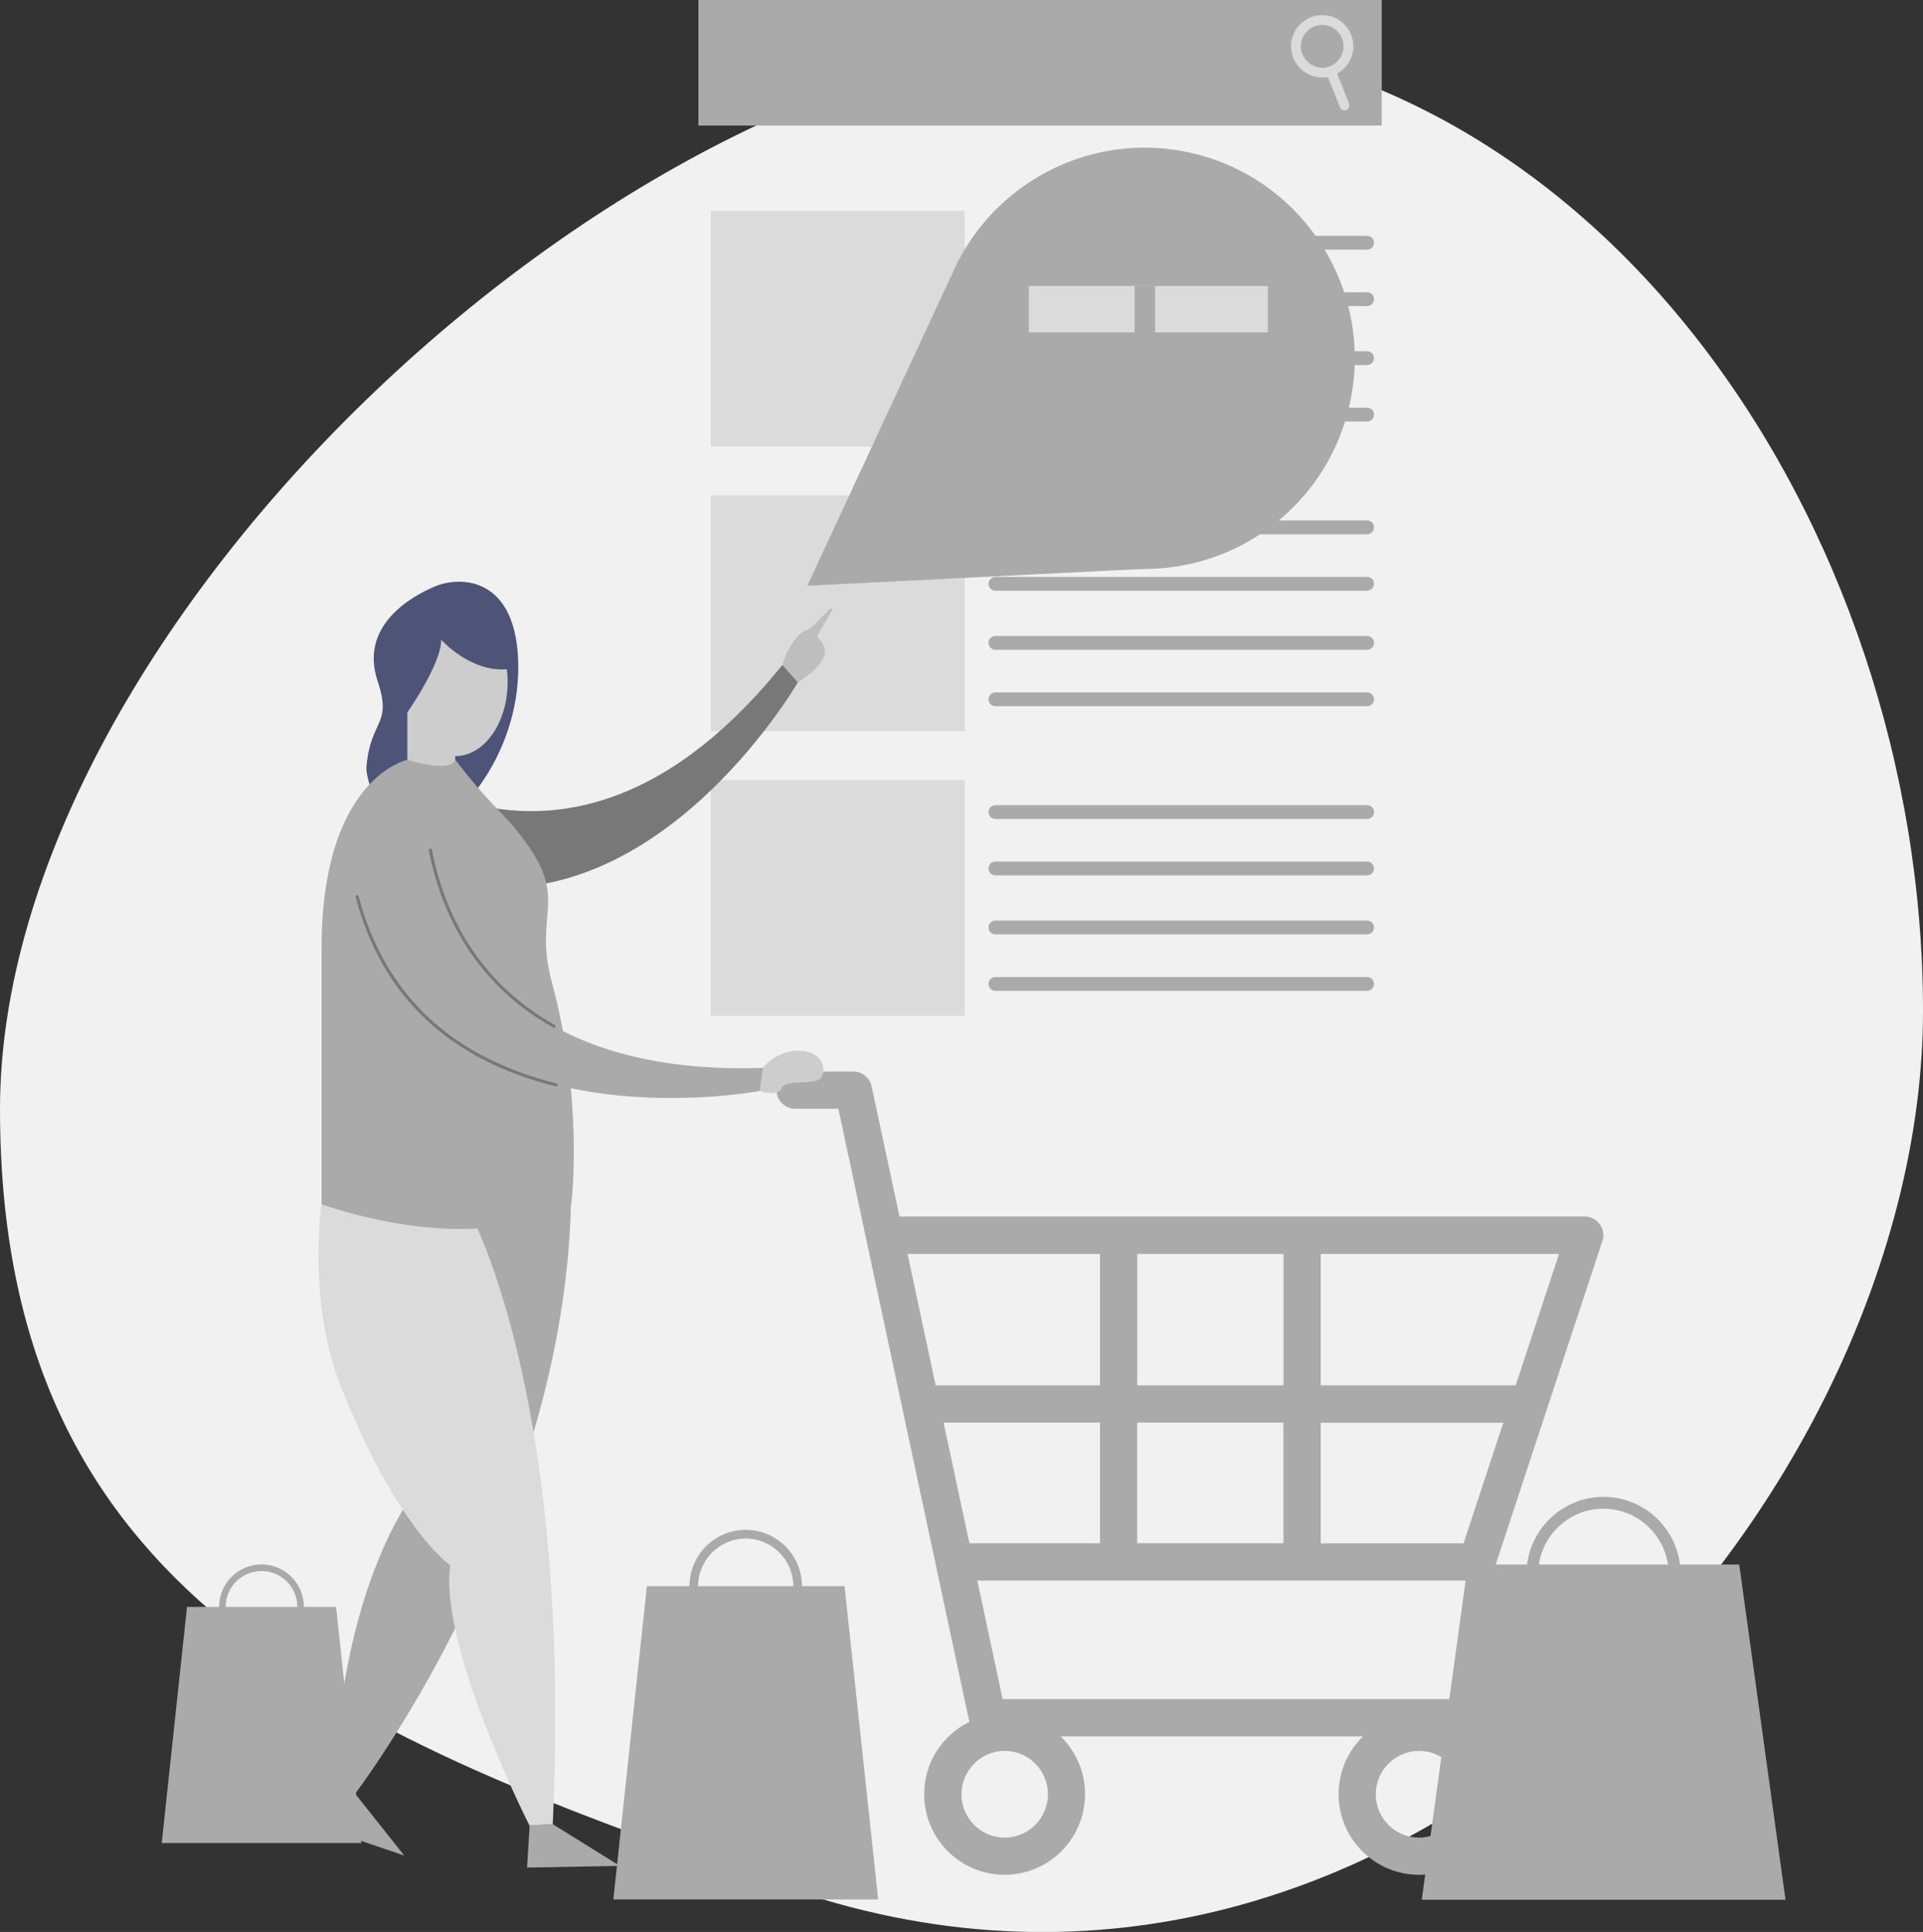 <svg width="228" height="229" viewBox="0 0 228 229" fill="none" xmlns="http://www.w3.org/2000/svg">
<rect x="0" y="0" width="228" height="229" fill="#333333" stroke="none"/>
<g clip-path="url(#clip0_18050_441721)">
<path d="M228 119.832C228 177.227 166.686 248.612 94.076 224.023C39.823 205.64 0 188.858 0 131.462C0 74.066 74.716 4.258 132.004 4.258C189.279 4.258 228 62.423 228 119.832Z" fill="#F1F1F1"/>
<path d="M39.848 190.471H36.033C36.033 187.691 33.778 185.432 31.004 185.432C28.229 185.432 25.975 187.691 25.975 190.471H22.172L19.175 218.462H42.845L39.848 190.471ZM31.004 186.214C33.345 186.214 35.252 188.125 35.252 190.471H26.755C26.755 188.125 28.663 186.214 31.004 186.214Z" fill="#AAAAAA"/>
<path d="M175.109 187.356C176.063 187.356 176.905 186.748 177.203 185.842L189.986 147.102C190.209 146.432 190.097 145.687 189.676 145.116C189.255 144.545 188.598 144.197 187.892 144.197H106.649L103.341 128.756C103.118 127.738 102.227 127.006 101.186 127.006H94.274C93.061 127.006 92.07 127.999 92.07 129.215C92.07 130.432 93.061 131.425 94.274 131.425H99.402L102.697 146.854L106.971 166.85V166.863L110.972 185.581V185.593L114.923 204.063C114.923 204.076 114.935 204.076 114.935 204.088C111.764 205.64 109.572 208.904 109.572 212.665C109.572 217.941 113.845 222.223 119.11 222.223C124.374 222.223 128.647 217.941 128.647 212.665C128.647 209.972 127.532 207.551 125.749 205.813H161.608C159.824 207.551 158.709 209.984 158.709 212.665C158.709 217.941 162.983 222.223 168.247 222.223C173.511 222.223 177.785 217.941 177.785 212.665C177.785 209.972 176.67 207.551 174.886 205.813H175.109C176.323 205.813 177.314 204.82 177.314 203.604C177.314 202.388 176.323 201.395 175.109 201.395H118.874L115.877 187.356H175.109ZM168.247 217.816C165.423 217.816 163.119 215.52 163.119 212.678C163.119 209.848 165.423 207.539 168.247 207.539C171.071 207.539 173.375 209.835 173.375 212.678C173.375 215.508 171.071 217.816 168.247 217.816ZM152.169 168.625V182.925H134.828V168.625H152.169ZM134.84 164.206V148.629H152.182V164.206H134.84ZM173.524 182.937H156.591V168.638H178.243L173.524 182.937ZM179.705 164.206H156.591V148.629H184.845L179.705 164.206ZM130.418 148.629V164.206H110.934L107.602 148.629H130.418ZM119.122 217.816C116.298 217.816 113.994 215.52 113.994 212.678C113.994 209.848 116.298 207.539 119.122 207.539C121.946 207.539 124.25 209.835 124.25 212.678C124.25 215.508 121.946 217.816 119.122 217.816ZM111.876 168.625H130.418V182.925H114.935L111.876 168.625Z" fill="#AAAAAA"/>
<path d="M114.39 24.986H84.279V52.94H114.39V24.986Z" fill="#DBDBDB"/>
<path d="M162.091 27.953H118.02C117.561 27.953 117.202 28.326 117.202 28.772C117.202 29.232 117.574 29.592 118.02 29.592H162.091C162.549 29.592 162.909 29.219 162.909 28.772C162.921 28.326 162.549 27.953 162.091 27.953Z" fill="#AAAAAA"/>
<path d="M162.091 34.643H118.02C117.561 34.643 117.202 35.015 117.202 35.462C117.202 35.921 117.574 36.281 118.02 36.281H162.091C162.549 36.281 162.909 35.909 162.909 35.462C162.921 35.002 162.549 34.643 162.091 34.643Z" fill="#AAAAAA"/>
<path d="M162.091 41.631H118.02C117.561 41.631 117.202 42.003 117.202 42.45C117.202 42.909 117.574 43.269 118.02 43.269H162.091C162.549 43.269 162.909 42.897 162.909 42.45C162.921 42.003 162.549 41.631 162.091 41.631Z" fill="#AAAAAA"/>
<path d="M162.091 48.322H118.02C117.561 48.322 117.202 48.695 117.202 49.142C117.202 49.601 117.574 49.961 118.02 49.961H162.091C162.549 49.961 162.909 49.588 162.909 49.142C162.921 48.695 162.549 48.322 162.091 48.322Z" fill="#AAAAAA"/>
<path d="M162.091 61.691H118.02C117.561 61.691 117.202 62.064 117.202 62.511C117.202 62.97 117.574 63.33 118.02 63.33H162.091C162.549 63.33 162.909 62.958 162.909 62.511C162.921 62.064 162.549 61.691 162.091 61.691Z" fill="#AAAAAA"/>
<path d="M162.091 68.381H118.02C117.561 68.381 117.202 68.753 117.202 69.2C117.202 69.659 117.574 70.019 118.02 70.019H162.091C162.549 70.019 162.909 69.647 162.909 69.2C162.921 68.753 162.549 68.381 162.091 68.381Z" fill="#AAAAAA"/>
<path d="M162.091 75.383H118.02C117.561 75.383 117.202 75.755 117.202 76.202C117.202 76.649 117.574 77.021 118.02 77.021H162.091C162.549 77.021 162.909 76.649 162.909 76.202C162.909 75.755 162.549 75.383 162.091 75.383Z" fill="#AAAAAA"/>
<path d="M162.091 82.072H118.02C117.561 82.072 117.202 82.445 117.202 82.891C117.202 83.338 117.574 83.711 118.02 83.711H162.091C162.549 83.711 162.909 83.338 162.909 82.891C162.909 82.445 162.549 82.072 162.091 82.072Z" fill="#AAAAAA"/>
<path d="M114.39 58.725H84.279V86.678H114.39V58.725Z" fill="#DBDBDB"/>
<path d="M162.091 95.439H118.02C117.561 95.439 117.202 95.812 117.202 96.259C117.202 96.706 117.574 97.078 118.02 97.078H162.091C162.549 97.078 162.909 96.706 162.909 96.259C162.909 95.812 162.549 95.439 162.091 95.439Z" fill="#AAAAAA"/>
<path d="M162.091 102.117H118.02C117.561 102.117 117.202 102.49 117.202 102.936C117.202 103.383 117.574 103.756 118.02 103.756H162.091C162.549 103.756 162.909 103.383 162.909 102.936C162.909 102.49 162.549 102.117 162.091 102.117Z" fill="#AAAAAA"/>
<path d="M162.091 109.117H118.02C117.561 109.117 117.202 109.49 117.202 109.936C117.202 110.396 117.574 110.756 118.02 110.756H162.091C162.549 110.756 162.909 110.383 162.909 109.936C162.921 109.49 162.549 109.117 162.091 109.117Z" fill="#AAAAAA"/>
<path d="M162.091 115.809H118.02C117.561 115.809 117.202 116.181 117.202 116.628C117.202 117.087 117.574 117.447 118.02 117.447H162.091C162.549 117.447 162.909 117.075 162.909 116.628C162.921 116.181 162.549 115.809 162.091 115.809Z" fill="#AAAAAA"/>
<path d="M114.39 92.461H84.279V120.414H114.39V92.461Z" fill="#DBDBDB"/>
<path d="M112.681 32.906L95.724 69.424L135.708 67.426L112.681 32.906Z" fill="#AAAAAA"/>
<path d="M159.957 48.205C163.118 34.788 154.827 21.344 141.439 18.176C128.051 15.008 114.634 23.316 111.473 36.733C108.312 50.149 116.602 63.594 129.991 66.762C143.379 69.93 156.795 61.622 159.957 48.205Z" fill="#AAAAAA"/>
<path d="M144.416 23.485C142.632 21.648 141.022 21.822 139.994 22.293C137.9 23.236 136.439 26.166 135.633 29.058C134.828 26.166 133.367 23.236 131.273 22.293C130.245 21.822 128.635 21.648 126.851 23.485C125.774 24.59 125.328 25.868 125.526 27.283C126.17 31.789 133.59 36.046 133.912 36.22L134.791 34.656C132.859 33.551 127.731 30.039 127.31 27.035C127.186 26.191 127.458 25.446 128.14 24.751C129.279 23.572 130.059 23.733 130.53 23.944C132.908 25.024 134.754 31.119 134.519 34.197L134.94 34.234C134.94 34.271 134.94 34.309 134.94 34.333L135.621 34.284L136.302 34.333C136.302 34.296 136.302 34.259 136.302 34.234L136.723 34.197C136.488 31.131 138.334 25.024 140.712 23.944C141.195 23.733 141.963 23.572 143.103 24.751C143.784 25.446 144.056 26.191 143.932 27.035C143.511 30.051 138.383 33.564 136.451 34.656L137.33 36.22C137.652 36.046 145.072 31.789 145.716 27.283C145.939 25.868 145.493 24.59 144.416 23.485Z" fill="#AAAAAA"/>
<path d="M148.54 34.631H123.792V59.431H148.54V34.631Z" fill="#AAAAAA"/>
<path d="M150.324 33.898H121.983V39.397H150.324V33.898Z" fill="#DBDBDB"/>
<path d="M148.528 46.175H136.946V33.898H134.531V46.175H123.792V48.595H134.531V59.431H136.946V48.595H148.528V46.175Z" fill="#AAAAAA"/>
<path d="M163.825 0H82.804V14.883H163.825V0Z" fill="#AAAAAA"/>
<path d="M158.536 8.726C159.676 8.093 160.456 6.876 160.456 5.486C160.456 3.45 158.796 1.787 156.765 1.787C154.733 1.787 153.073 3.45 153.073 5.486C153.073 7.522 154.733 9.185 156.765 9.185C157 9.185 157.223 9.16 157.446 9.123L158.883 12.735C158.97 12.958 159.192 13.095 159.415 13.095C159.49 13.095 159.564 13.083 159.626 13.058C159.923 12.934 160.072 12.598 159.948 12.301L158.536 8.726ZM154.238 5.486C154.238 4.083 155.377 2.954 156.765 2.954C158.164 2.954 159.292 4.096 159.292 5.486C159.292 6.876 158.152 8.031 156.765 8.031C155.377 8.018 154.238 6.876 154.238 5.486Z" fill="#DBDBDB"/>
<path d="M44.579 139.343C44.579 139.343 43.192 164.888 50.55 175.067C50.55 175.067 40.467 185.245 39.489 213.099H41.743C41.743 213.099 68.263 178.927 67.718 139.343L59.406 132.678L44.579 139.343Z" fill="#AAAAAA"/>
<path d="M55.219 142.768C55.219 142.768 67.916 164.118 65.537 216.239L62.788 216.4C62.788 216.4 51.999 195.199 53.386 185.542C53.386 185.542 47.106 181.297 40.393 164.292C36.429 154.238 38.113 142.781 38.113 142.781L45.818 136.115L55.219 142.768Z" fill="#DBDBDB"/>
<path d="M39.488 211.795L37.507 216.4L47.924 219.938L42.102 212.602L39.488 211.795Z" fill="#AAAAAA"/>
<path d="M62.8 216.363L62.49 221.365L73.49 221.167L65.537 216.227L62.8 216.363Z" fill="#AAAAAA"/>
<path d="M61.45 78.807C61.301 68.268 54.551 68.268 51.603 69.497C48.655 70.726 42.585 74.226 44.778 80.755C46.536 86.018 43.935 85.224 43.452 90.859C43.242 93.218 46.945 99.834 46.945 99.834C54.142 99.126 61.599 89.345 61.45 78.807Z" fill="#4D5477"/>
<path d="M92.776 78.807C93.209 77.119 94.534 75.046 95.513 74.773C96.492 74.487 98.312 71.93 98.635 72.104C98.944 72.278 96.715 75.22 96.95 75.53C97.235 75.902 98.127 76.597 97.693 77.826C97.173 79.316 94.609 80.88 94.609 80.88L93.395 80.855L92.776 78.807Z" fill="#BEBEBE"/>
<path d="M51.033 93.579C52.804 96.707 53.312 100.48 51.702 104.167C77.057 111.254 94.584 80.893 94.584 80.893L92.763 78.82C76.277 99.227 60.645 97.749 51.033 93.579Z" fill="#787878"/>
<path d="M53.968 72.066C50.537 72.066 47.75 76.001 47.75 80.842C47.75 82.121 47.948 83.325 48.295 84.417V94.98H53.968V89.63C57.399 89.63 60.186 85.695 60.186 80.855C60.186 76.001 57.412 72.066 53.968 72.066Z" fill="#CDCDCD"/>
<path d="M53.968 90.027C53.968 90.027 53.919 91.716 48.295 90.065C48.295 90.065 38.126 92.175 38.126 112.444C38.126 129.139 38.126 142.768 38.126 142.768C58.093 149.31 67.73 142.768 67.73 142.768C67.73 142.768 69.266 130.604 65.426 116.404C63.085 107.753 68.04 106.623 61.054 98.182C59.406 96.196 57.486 94.67 53.968 90.027Z" fill="#AAAAAA"/>
<path d="M90.434 126.571C90.434 126.571 92.181 124.324 95.092 124.56C98.003 124.796 98.102 127.577 96.938 128.048C95.773 128.52 93.135 127.961 92.639 129.016C92.144 130.059 90.063 129.314 90.063 129.314L88.415 127.415L90.434 126.571Z" fill="#CDCDCD"/>
<path d="M50.413 93.131C50.413 93.131 47.8 127.948 90.447 126.583L90.075 129.314C90.075 129.314 46.574 137.655 41.433 101.671" fill="#AAAAAA"/>
<path d="M65.934 128.767C65.921 128.767 65.909 128.767 65.884 128.767C53.225 125.614 45.248 118.067 42.164 106.325C42.139 106.225 42.201 106.126 42.3 106.101C42.399 106.076 42.498 106.138 42.523 106.238C45.57 117.831 53.461 125.291 65.971 128.419C66.07 128.444 66.132 128.543 66.107 128.642C66.095 128.705 66.02 128.767 65.934 128.767Z" fill="#787878"/>
<path d="M65.686 121.829C65.661 121.829 65.624 121.817 65.599 121.805C55.702 116.281 52.11 107.344 50.847 100.802C50.822 100.703 50.896 100.604 50.995 100.591C51.095 100.579 51.194 100.641 51.206 100.74C52.457 107.195 56 116.033 65.773 121.482C65.859 121.531 65.897 121.643 65.847 121.73C65.81 121.792 65.748 121.829 65.686 121.829Z" fill="#787878"/>
<path d="M48.295 84.441C48.295 84.441 52.346 78.682 52.309 75.827C52.309 75.827 55.74 79.687 60.1 79.327C60.1 79.327 60.434 73.853 60.1 73.667C59.765 73.481 54.662 70.526 53.188 70.998C51.714 71.457 47.441 74.461 47.441 74.598C47.441 74.734 47.49 78.595 47.441 78.744C47.391 78.893 47.032 81.648 47.069 81.785C47.119 81.921 47.527 83.585 47.527 83.585L48.295 84.441Z" fill="#4D5477"/>
<path d="M206.212 185.444H199.189C198.619 180.926 194.779 177.426 190.122 177.426C185.464 177.426 181.612 180.939 181.055 185.444H174.032L168.569 225.177H211.699L206.212 185.444ZM190.109 178.828C193.986 178.828 197.207 181.708 197.764 185.444H182.454C183.012 181.708 186.232 178.828 190.109 178.828Z" fill="#AAAAAA"/>
<path d="M100.133 188.014H95.079C95.079 184.327 92.094 181.336 88.415 181.336C84.737 181.336 81.751 184.327 81.751 188.014H76.698L72.722 225.14H104.122L100.133 188.014ZM88.415 182.366C91.525 182.366 94.051 184.898 94.051 188.014H82.767C82.78 184.898 85.306 182.366 88.415 182.366Z" fill="#AAAAAA"/>
</g>
<defs>
<clipPath id="clip0_18050_441721">
<rect width="228" height="229" fill="white"/>
</clipPath>
</defs>
</svg>

